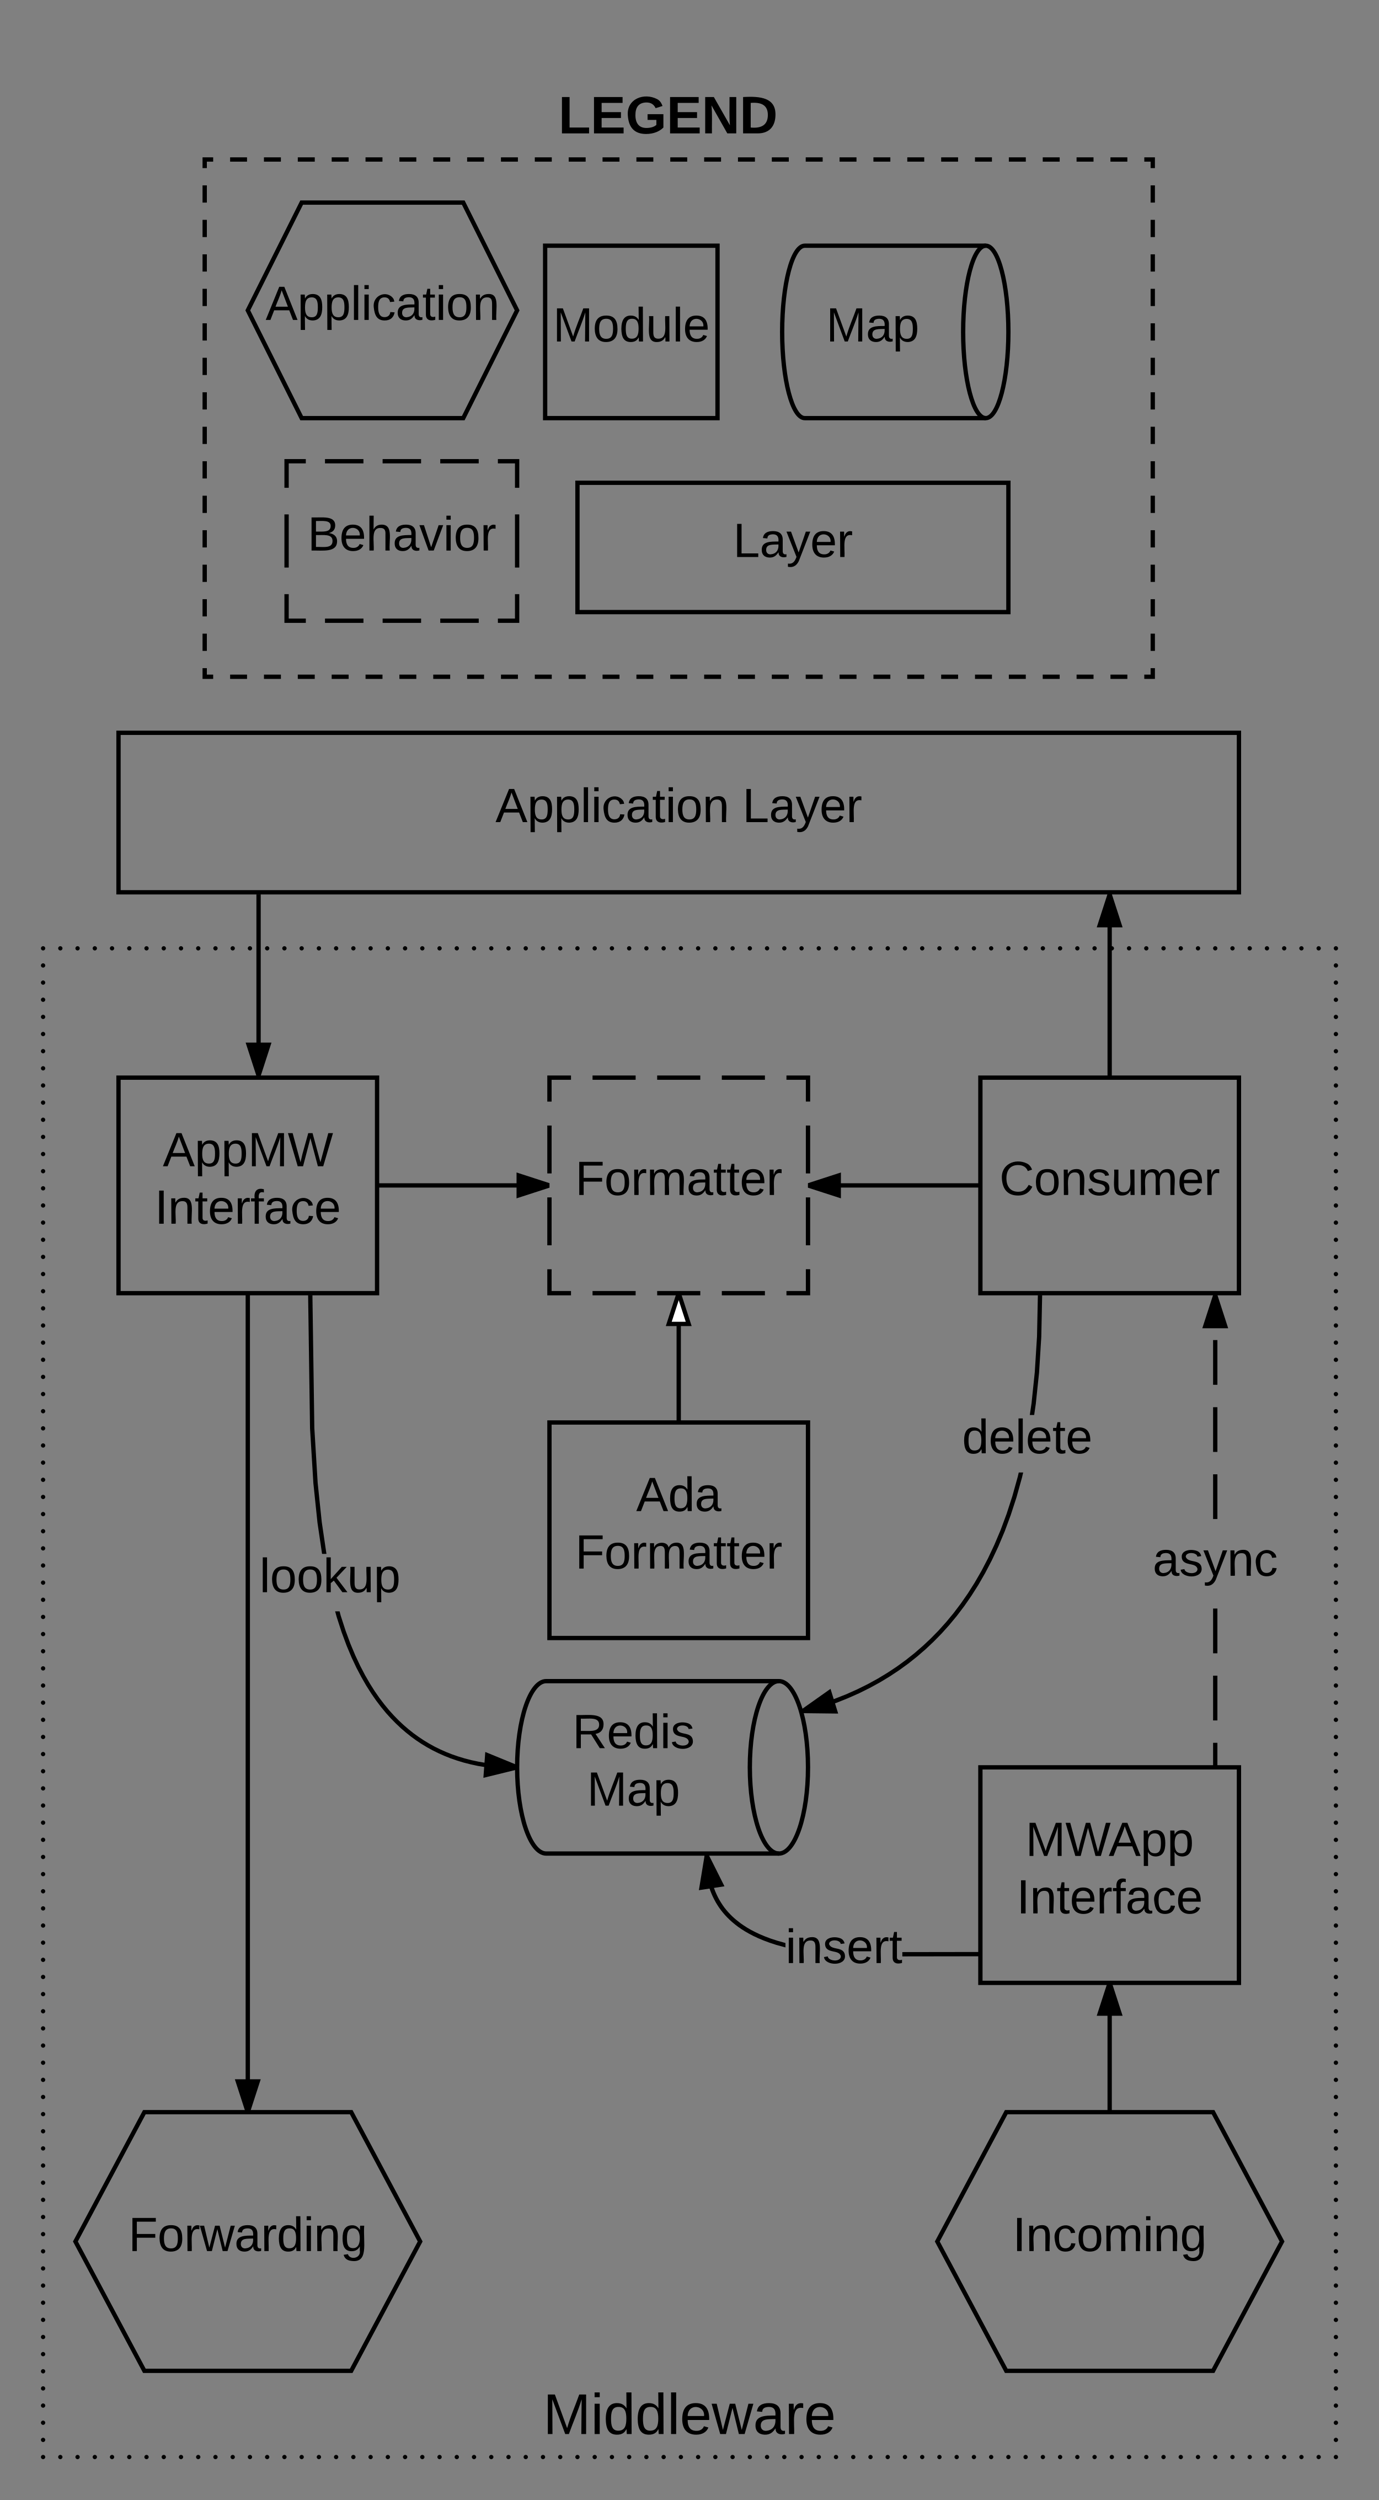 <?xml version="1.0" encoding="UTF-8" standalone="no"?>
<svg
   xmlns:lucid="lucid"
   xmlns:dc="http://purl.org/dc/elements/1.1/"
   xmlns:cc="http://creativecommons.org/ns#"
   xmlns:rdf="http://www.w3.org/1999/02/22-rdf-syntax-ns#"
   xmlns:svg="http://www.w3.org/2000/svg"
   xmlns="http://www.w3.org/2000/svg"
   xmlns:xlink="http://www.w3.org/1999/xlink"
   xmlns:sodipodi="http://sodipodi.sourceforge.net/DTD/sodipodi-0.dtd"
   xmlns:inkscape="http://www.inkscape.org/namespaces/inkscape"
   width="640"
   height="1160"
   id="svg6193"
   version="1.1"
   inkscape:version="0.91 r13725"
   sodipodi:docname="interlayer-architecture.svg">
  <rect width="100%" height="100%" fill="#808080" stroke="none"/>
  <defs
     id="defs6746" />
  <sodipodi:namedview
     pagecolor="#ffffff"
     bordercolor="#666666"
     borderopacity="1"
     objecttolerance="10"
     gridtolerance="10"
     guidetolerance="10"
     inkscape:pageopacity="0"
     inkscape:pageshadow="2"
     inkscape:window-width="640"
     inkscape:window-height="480"
     id="namedview6744"
     showgrid="false"
     inkscape:zoom="0.20344828"
     inkscape:cx="320"
     inkscape:cy="580"
     inkscape:window-x="0"
     inkscape:window-y="0"
     inkscape:window-maximized="0"
     inkscape:current-layer="svg6193" />
  <g
     transform="translate(-160 -20)"
     lucid:page-tab-id="0_0"
     id="g6195">
    <path
       d="M180 460h600v700H180z"
       fill-opacity="0"
       id="path6197" />
    <path
       d="M181 460c0 .55-.45 1-1 1s-1-.45-1-1 .45-1 1-1 1 .45 1 1zm8 0c0 .55-.45 1-1 1s-1-.45-1-1 .45-1 1-1 1 .45 1 1zm8 0c0 .55-.45 1-1 1s-1-.45-1-1 .45-1 1-1 1 .45 1 1zm8 0c0 .55-.45 1-1 1s-1-.45-1-1 .45-1 1-1 1 .45 1 1zm8 0c0 .55-.45 1-1 1s-1-.45-1-1 .45-1 1-1 1 .45 1 1zm8 0c0 .55-.45 1-1 1s-1-.45-1-1 .45-1 1-1 1 .45 1 1zm8 0c0 .55-.45 1-1 1s-1-.45-1-1 .45-1 1-1 1 .45 1 1zm8 0c0 .55-.45 1-1 1s-1-.45-1-1 .45-1 1-1 1 .45 1 1zm8 0c0 .55-.45 1-1 1s-1-.45-1-1 .45-1 1-1 1 .45 1 1zm8 0c0 .55-.45 1-1 1s-1-.45-1-1 .45-1 1-1 1 .45 1 1zm8 0c0 .55-.45 1-1 1s-1-.45-1-1 .45-1 1-1 1 .45 1 1zm8 0c0 .55-.45 1-1 1s-1-.45-1-1 .45-1 1-1 1 .45 1 1zm8 0c0 .55-.45 1-1 1s-1-.45-1-1 .45-1 1-1 1 .45 1 1zm8 0c0 .55-.45 1-1 1s-1-.45-1-1 .45-1 1-1 1 .45 1 1zm8 0c0 .55-.45 1-1 1s-1-.45-1-1 .45-1 1-1 1 .45 1 1zm8 0c0 .55-.45 1-1 1s-1-.45-1-1 .45-1 1-1 1 .45 1 1zm8 0c0 .55-.45 1-1 1s-1-.45-1-1 .45-1 1-1 1 .45 1 1zm8 0c0 .55-.45 1-1 1s-1-.45-1-1 .45-1 1-1 1 .45 1 1zm8 0c0 .55-.45 1-1 1s-1-.45-1-1 .45-1 1-1 1 .45 1 1zm8 0c0 .55-.45 1-1 1s-1-.45-1-1 .45-1 1-1 1 .45 1 1zm8 0c0 .55-.45 1-1 1s-1-.45-1-1 .45-1 1-1 1 .45 1 1zm8 0c0 .55-.45 1-1 1s-1-.45-1-1 .45-1 1-1 1 .45 1 1zm8 0c0 .55-.45 1-1 1s-1-.45-1-1 .45-1 1-1 1 .45 1 1zm8 0c0 .55-.45 1-1 1s-1-.45-1-1 .45-1 1-1 1 .45 1 1zm8 0c0 .55-.45 1-1 1s-1-.45-1-1 .45-1 1-1 1 .45 1 1zm8 0c0 .55-.45 1-1 1s-1-.45-1-1 .45-1 1-1 1 .45 1 1zm8 0c0 .55-.45 1-1 1s-1-.45-1-1 .45-1 1-1 1 .45 1 1zm8 0c0 .55-.45 1-1 1s-1-.45-1-1 .45-1 1-1 1 .45 1 1zm8 0c0 .55-.45 1-1 1s-1-.45-1-1 .45-1 1-1 1 .45 1 1zm8 0c0 .55-.45 1-1 1s-1-.45-1-1 .45-1 1-1 1 .45 1 1zm8 0c0 .55-.45 1-1 1s-1-.45-1-1 .45-1 1-1 1 .45 1 1zm8 0c0 .55-.45 1-1 1s-1-.45-1-1 .45-1 1-1 1 .45 1 1zm8 0c0 .55-.45 1-1 1s-1-.45-1-1 .45-1 1-1 1 .45 1 1zm8 0c0 .55-.45 1-1 1s-1-.45-1-1 .45-1 1-1 1 .45 1 1zm8 0c0 .55-.45 1-1 1s-1-.45-1-1 .45-1 1-1 1 .45 1 1zm8 0c0 .55-.45 1-1 1s-1-.45-1-1 .45-1 1-1 1 .45 1 1zm8 0c0 .55-.45 1-1 1s-1-.45-1-1 .45-1 1-1 1 .45 1 1zm8 0c0 .55-.45 1-1 1s-1-.45-1-1 .45-1 1-1 1 .45 1 1zm8 0c0 .55-.45 1-1 1s-1-.45-1-1 .45-1 1-1 1 .45 1 1zm8 0c0 .55-.45 1-1 1s-1-.45-1-1 .45-1 1-1 1 .45 1 1zm8 0c0 .55-.45 1-1 1s-1-.45-1-1 .45-1 1-1 1 .45 1 1zm8 0c0 .55-.45 1-1 1s-1-.45-1-1 .45-1 1-1 1 .45 1 1zm8 0c0 .55-.45 1-1 1s-1-.45-1-1 .45-1 1-1 1 .45 1 1zm8 0c0 .55-.45 1-1 1s-1-.45-1-1 .45-1 1-1 1 .45 1 1zm8 0c0 .55-.45 1-1 1s-1-.45-1-1 .45-1 1-1 1 .45 1 1zm8 0c0 .55-.45 1-1 1s-1-.45-1-1 .45-1 1-1 1 .45 1 1zm8 0c0 .55-.45 1-1 1s-1-.45-1-1 .45-1 1-1 1 .45 1 1zm8 0c0 .55-.45 1-1 1s-1-.45-1-1 .45-1 1-1 1 .45 1 1zm8 0c0 .55-.45 1-1 1s-1-.45-1-1 .45-1 1-1 1 .45 1 1zm8 0c0 .55-.45 1-1 1s-1-.45-1-1 .45-1 1-1 1 .45 1 1zm8 0c0 .55-.45 1-1 1s-1-.45-1-1 .45-1 1-1 1 .45 1 1zm8 0c0 .55-.45 1-1 1s-1-.45-1-1 .45-1 1-1 1 .45 1 1zm8 0c0 .55-.45 1-1 1s-1-.45-1-1 .45-1 1-1 1 .45 1 1zm8 0c0 .55-.45 1-1 1s-1-.45-1-1 .45-1 1-1 1 .45 1 1zm8 0c0 .55-.45 1-1 1s-1-.45-1-1 .45-1 1-1 1 .45 1 1zm8 0c0 .55-.45 1-1 1s-1-.45-1-1 .45-1 1-1 1 .45 1 1zm8 0c0 .55-.45 1-1 1s-1-.45-1-1 .45-1 1-1 1 .45 1 1zm8 0c0 .55-.45 1-1 1s-1-.45-1-1 .45-1 1-1 1 .45 1 1zm8 0c0 .55-.45 1-1 1s-1-.45-1-1 .45-1 1-1 1 .45 1 1zm8 0c0 .55-.45 1-1 1s-1-.45-1-1 .45-1 1-1 1 .45 1 1zm8 0c0 .55-.45 1-1 1s-1-.45-1-1 .45-1 1-1 1 .45 1 1zm8 0c0 .55-.45 1-1 1s-1-.45-1-1 .45-1 1-1 1 .45 1 1zm8 0c0 .55-.45 1-1 1s-1-.45-1-1 .45-1 1-1 1 .45 1 1zm8 0c0 .55-.45 1-1 1s-1-.45-1-1 .45-1 1-1 1 .45 1 1zm8 0c0 .55-.45 1-1 1s-1-.45-1-1 .45-1 1-1 1 .45 1 1zm8 0c0 .55-.45 1-1 1s-1-.45-1-1 .45-1 1-1 1 .45 1 1zm8 0c0 .55-.45 1-1 1s-1-.45-1-1 .45-1 1-1 1 .45 1 1zm8 0c0 .55-.45 1-1 1s-1-.45-1-1 .45-1 1-1 1 .45 1 1zm8 0c0 .55-.45 1-1 1s-1-.45-1-1 .45-1 1-1 1 .45 1 1zm8 0c0 .55-.45 1-1 1s-1-.45-1-1 .45-1 1-1 1 .45 1 1zm8 0c0 .55-.45 1-1 1s-1-.45-1-1 .45-1 1-1 1 .45 1 1zm8 0c0 .55-.45 1-1 1s-1-.45-1-1 .45-1 1-1 1 .45 1 1zm8 0c0 .55-.45 1-1 1s-1-.45-1-1 .45-1 1-1 1 .45 1 1zm8 0c0 .55-.45 1-1 1s-1-.45-1-1 .45-1 1-1 1 .45 1 1zm8 0c0 .55-.45 1-1 1s-1-.45-1-1 .45-1 1-1 1 .45 1 1zm8 0c0 .55-.45 1-1 1s-1-.45-1-1 .45-1 1-1 1 .45 1 1zm0 7.95c0 .56-.45 1-1 1s-1-.44-1-1c0-.55.45-1 1-1s1 .45 1 1zm0 7.96c0 .56-.45 1-1 1s-1-.44-1-1c0-.54.45-1 1-1s1 .46 1 1zm0 7.96c0 .56-.45 1-1 1s-1-.44-1-1c0-.55.45-1 1-1s1 .45 1 1zm0 7.96c0 .55-.45 1-1 1s-1-.45-1-1 .45-1 1-1 1 .45 1 1zm0 7.95c0 .56-.45 1-1 1s-1-.44-1-1c0-.55.45-1 1-1s1 .45 1 1zm0 7.96c0 .55-.45 1-1 1s-1-.45-1-1c0-.56.45-1 1-1s1 .44 1 1zm0 7.95c0 .55-.45 1-1 1s-1-.45-1-1 .45-1 1-1 1 .45 1 1zm0 7.96c0 .55-.45 1-1 1s-1-.45-1-1c0-.56.45-1 1-1s1 .44 1 1zm0 7.95c0 .54-.45 1-1 1s-1-.46-1-1c0-.56.45-1 1-1s1 .44 1 1zm0 7.95c0 .55-.45 1-1 1s-1-.45-1-1c0-.56.45-1 1-1s1 .44 1 1zm0 7.95c0 .55-.45 1-1 1s-1-.45-1-1 .45-1 1-1 1 .45 1 1zm0 7.95c0 .56-.45 1-1 1s-1-.44-1-1c0-.55.45-1 1-1s1 .45 1 1zm0 7.96c0 .56-.45 1-1 1s-1-.44-1-1c0-.54.45-1 1-1s1 .46 1 1zm0 7.96c0 .56-.45 1-1 1s-1-.44-1-1c0-.55.45-1 1-1s1 .45 1 1zm0 7.96c0 .55-.45 1-1 1s-1-.45-1-1 .45-1 1-1 1 .45 1 1zm0 7.95c0 .56-.45 1-1 1s-1-.44-1-1c0-.55.45-1 1-1s1 .45 1 1zm0 7.96c0 .55-.45 1-1 1s-1-.45-1-1c0-.56.45-1 1-1s1 .44 1 1zm0 7.95c0 .55-.45 1-1 1s-1-.45-1-1 .45-1 1-1 1 .45 1 1zm0 7.96c0 .55-.45 1-1 1s-1-.45-1-1c0-.56.45-1 1-1s1 .44 1 1zm0 7.95c0 .54-.45 1-1 1s-1-.46-1-1c0-.56.45-1 1-1s1 .44 1 1zm0 7.95c0 .55-.45 1-1 1s-1-.45-1-1c0-.56.45-1 1-1s1 .44 1 1zm0 7.95c0 .55-.45 1-1 1s-1-.45-1-1 .45-1 1-1 1 .45 1 1zm0 7.95c0 .56-.45 1-1 1s-1-.44-1-1c0-.55.45-1 1-1s1 .45 1 1zm0 7.96c0 .56-.45 1-1 1s-1-.44-1-1c0-.54.45-1 1-1s1 .46 1 1zm0 7.96c0 .56-.45 1-1 1s-1-.44-1-1c0-.55.45-1 1-1s1 .45 1 1zm0 7.96c0 .55-.45 1-1 1s-1-.45-1-1 .45-1 1-1 1 .45 1 1zm0 7.95c0 .56-.45 1-1 1s-1-.44-1-1c0-.55.45-1 1-1s1 .45 1 1zm0 7.96c0 .55-.45 1-1 1s-1-.45-1-1c0-.56.45-1 1-1s1 .44 1 1zm0 7.95c0 .55-.45 1-1 1s-1-.45-1-1 .45-1 1-1 1 .45 1 1zm0 7.96c0 .55-.45 1-1 1s-1-.45-1-1c0-.56.45-1 1-1s1 .44 1 1zm0 7.95c0 .54-.45 1-1 1s-1-.46-1-1c0-.56.45-1 1-1s1 .44 1 1zm0 7.95c0 .55-.45 1-1 1s-1-.45-1-1c0-.56.45-1 1-1s1 .44 1 1zm0 7.95c0 .55-.45 1-1 1s-1-.45-1-1 .45-1 1-1 1 .45 1 1zm0 7.95c0 .56-.45 1-1 1s-1-.44-1-1c0-.55.45-1 1-1s1 .45 1 1zm0 7.96c0 .56-.45 1-1 1s-1-.44-1-1c0-.54.45-1 1-1s1 .46 1 1zm0 7.96c0 .56-.45 1-1 1s-1-.44-1-1c0-.55.45-1 1-1s1 .45 1 1zm0 7.96c0 .55-.45 1-1 1s-1-.45-1-1 .45-1 1-1 1 .45 1 1zm0 7.95c0 .56-.45 1-1 1s-1-.44-1-1c0-.55.45-1 1-1s1 .45 1 1zm0 7.96c0 .55-.45 1-1 1s-1-.45-1-1c0-.56.45-1 1-1s1 .44 1 1zm0 7.95c0 .55-.45 1-1 1s-1-.45-1-1 .45-1 1-1 1 .45 1 1zm0 7.96c0 .55-.45 1-1 1s-1-.45-1-1c0-.56.45-1 1-1s1 .44 1 1zm0 7.95c0 .54-.45 1-1 1s-1-.46-1-1c0-.56.45-1 1-1s1 .44 1 1zm0 7.95c0 .55-.45 1-1 1s-1-.45-1-1c0-.56.45-1 1-1s1 .44 1 1zm0 7.95c0 .55-.45 1-1 1s-1-.45-1-1 .45-1 1-1 1 .45 1 1zm0 7.95c0 .56-.45 1-1 1s-1-.44-1-1c0-.55.45-1 1-1s1 .45 1 1zm0 7.96c0 .56-.45 1-1 1s-1-.44-1-1c0-.54.45-1 1-1s1 .46 1 1zm0 7.96c0 .56-.45 1-1 1s-1-.44-1-1c0-.55.45-1 1-1s1 .45 1 1zm0 7.96c0 .55-.45 1-1 1s-1-.45-1-1 .45-1 1-1 1 .45 1 1zm0 7.95c0 .56-.45 1-1 1s-1-.44-1-1c0-.55.45-1 1-1s1 .45 1 1zm0 7.96c0 .55-.45 1-1 1s-1-.45-1-1c0-.56.45-1 1-1s1 .44 1 1zm0 7.95c0 .55-.45 1-1 1s-1-.45-1-1 .45-1 1-1 1 .45 1 1zm0 7.96c0 .55-.45 1-1 1s-1-.45-1-1c0-.56.45-1 1-1s1 .44 1 1zm0 7.95c0 .54-.45 1-1 1s-1-.46-1-1c0-.56.45-1 1-1s1 .44 1 1zm0 7.95c0 .55-.45 1-1 1s-1-.45-1-1c0-.56.45-1 1-1s1 .44 1 1zm0 7.95c0 .55-.45 1-1 1s-1-.45-1-1 .45-1 1-1 1 .45 1 1zm0 7.95c0 .56-.45 1-1 1s-1-.44-1-1c0-.55.45-1 1-1s1 .45 1 1zm0 7.96c0 .56-.45 1-1 1s-1-.44-1-1c0-.54.45-1 1-1s1 .46 1 1zm0 7.96c0 .56-.45 1-1 1s-1-.44-1-1c0-.55.45-1 1-1s1 .45 1 1zm0 7.96c0 .55-.45 1-1 1s-1-.45-1-1 .45-1 1-1 1 .45 1 1zm0 7.95c0 .56-.45 1-1 1s-1-.44-1-1c0-.55.45-1 1-1s1 .45 1 1zm0 7.96c0 .55-.45 1-1 1s-1-.45-1-1c0-.56.45-1 1-1s1 .44 1 1zm0 7.95c0 .55-.45 1-1 1s-1-.45-1-1 .45-1 1-1 1 .45 1 1zm0 7.96c0 .55-.45 1-1 1s-1-.45-1-1c0-.56.45-1 1-1s1 .44 1 1zm0 7.95c0 .54-.45 1-1 1s-1-.46-1-1c0-.56.45-1 1-1s1 .44 1 1zm0 7.95c0 .55-.45 1-1 1s-1-.45-1-1c0-.56.45-1 1-1s1 .44 1 1zm0 7.95c0 .55-.45 1-1 1s-1-.45-1-1 .45-1 1-1 1 .45 1 1zm0 7.95c0 .56-.45 1-1 1s-1-.44-1-1c0-.55.45-1 1-1s1 .45 1 1zm0 7.96c0 .56-.45 1-1 1s-1-.44-1-1c0-.54.45-1 1-1s1 .46 1 1zm0 7.96c0 .56-.45 1-1 1s-1-.44-1-1c0-.55.45-1 1-1s1 .45 1 1zm0 7.96c0 .55-.45 1-1 1s-1-.45-1-1 .45-1 1-1 1 .45 1 1zm0 7.95c0 .56-.45 1-1 1s-1-.44-1-1c0-.55.45-1 1-1s1 .45 1 1zm0 7.96c0 .55-.45 1-1 1s-1-.45-1-1c0-.56.45-1 1-1s1 .44 1 1zm0 7.95c0 .55-.45 1-1 1s-1-.45-1-1 .45-1 1-1 1 .45 1 1zm0 7.96c0 .55-.45 1-1 1s-1-.45-1-1c0-.56.45-1 1-1s1 .44 1 1zm0 7.95c0 .54-.45 1-1 1s-1-.46-1-1c0-.56.45-1 1-1s1 .44 1 1zm0 7.95c0 .55-.45 1-1 1s-1-.45-1-1c0-.56.45-1 1-1s1 .44 1 1zm0 7.95c0 .55-.45 1-1 1s-1-.45-1-1 .45-1 1-1 1 .45 1 1zm0 7.95c0 .56-.45 1-1 1s-1-.44-1-1c0-.55.45-1 1-1s1 .45 1 1zm0 7.96c0 .56-.45 1-1 1s-1-.44-1-1c0-.54.45-1 1-1s1 .46 1 1zm0 7.96c0 .56-.45 1-1 1s-1-.44-1-1c0-.55.45-1 1-1s1 .45 1 1zm0 7.96c0 .55-.45 1-1 1s-1-.45-1-1 .45-1 1-1 1 .45 1 1zm0 7.95c0 .56-.45 1-1 1s-1-.44-1-1c0-.55.45-1 1-1s1 .45 1 1zm0 7.96c0 .55-.45 1-1 1s-1-.45-1-1c0-.56.45-1 1-1s1 .44 1 1zm0 7.95c0 .55-.45 1-1 1s-1-.45-1-1 .45-1 1-1 1 .45 1 1zm0 7.96c0 .55-.45 1-1 1s-1-.45-1-1c0-.56.45-1 1-1s1 .44 1 1zm0 7.95c0 .54-.45 1-1 1s-1-.46-1-1c0-.56.45-1 1-1s1 .44 1 1zm0 7.95c0 .55-.45 1-1 1s-1-.45-1-1c0-.56.45-1 1-1s1 .44 1 1zm0 7.95c0 .55-.45 1-1 1s-1-.45-1-1 .45-1 1-1 1 .45 1 1zm-8 0c0 .55-.45 1-1 1s-1-.45-1-1 .45-1 1-1 1 .45 1 1zm-8 0c0 .55-.45 1-1 1s-1-.45-1-1 .45-1 1-1 1 .45 1 1zm-8 0c0 .55-.45 1-1 1s-1-.45-1-1 .45-1 1-1 1 .45 1 1zm-8 0c0 .55-.45 1-1 1s-1-.45-1-1 .45-1 1-1 1 .45 1 1zm-8 0c0 .55-.45 1-1 1s-1-.45-1-1 .45-1 1-1 1 .45 1 1zm-8 0c0 .55-.45 1-1 1s-1-.45-1-1 .45-1 1-1 1 .45 1 1zm-8 0c0 .55-.45 1-1 1s-1-.45-1-1 .45-1 1-1 1 .45 1 1zm-8 0c0 .55-.45 1-1 1s-1-.45-1-1 .45-1 1-1 1 .45 1 1zm-8 0c0 .55-.45 1-1 1s-1-.45-1-1 .45-1 1-1 1 .45 1 1zm-8 0c0 .55-.45 1-1 1s-1-.45-1-1 .45-1 1-1 1 .45 1 1zm-8 0c0 .55-.45 1-1 1s-1-.45-1-1 .45-1 1-1 1 .45 1 1zm-8 0c0 .55-.45 1-1 1s-1-.45-1-1 .45-1 1-1 1 .45 1 1zm-8 0c0 .55-.45 1-1 1s-1-.45-1-1 .45-1 1-1 1 .45 1 1zm-8 0c0 .55-.45 1-1 1s-1-.45-1-1 .45-1 1-1 1 .45 1 1zm-8 0c0 .55-.45 1-1 1s-1-.45-1-1 .45-1 1-1 1 .45 1 1zm-8 0c0 .55-.45 1-1 1s-1-.45-1-1 .45-1 1-1 1 .45 1 1zm-8 0c0 .55-.45 1-1 1s-1-.45-1-1 .45-1 1-1 1 .45 1 1zm-8 0c0 .55-.45 1-1 1s-1-.45-1-1 .45-1 1-1 1 .45 1 1zm-8 0c0 .55-.45 1-1 1s-1-.45-1-1 .45-1 1-1 1 .45 1 1zm-8 0c0 .55-.45 1-1 1s-1-.45-1-1 .45-1 1-1 1 .45 1 1zm-8 0c0 .55-.45 1-1 1s-1-.45-1-1 .45-1 1-1 1 .45 1 1zm-8 0c0 .55-.45 1-1 1s-1-.45-1-1 .45-1 1-1 1 .45 1 1zm-8 0c0 .55-.45 1-1 1s-1-.45-1-1 .45-1 1-1 1 .45 1 1zm-8 0c0 .55-.45 1-1 1s-1-.45-1-1 .45-1 1-1 1 .45 1 1zm-8 0c0 .55-.45 1-1 1s-1-.45-1-1 .45-1 1-1 1 .45 1 1zm-8 0c0 .55-.45 1-1 1s-1-.45-1-1 .45-1 1-1 1 .45 1 1zm-8 0c0 .55-.45 1-1 1s-1-.45-1-1 .45-1 1-1 1 .45 1 1zm-8 0c0 .55-.45 1-1 1s-1-.45-1-1 .45-1 1-1 1 .45 1 1zm-8 0c0 .55-.45 1-1 1s-1-.45-1-1 .45-1 1-1 1 .45 1 1zm-8 0c0 .55-.45 1-1 1s-1-.45-1-1 .45-1 1-1 1 .45 1 1zm-8 0c0 .55-.45 1-1 1s-1-.45-1-1 .45-1 1-1 1 .45 1 1zm-8 0c0 .55-.45 1-1 1s-1-.45-1-1 .45-1 1-1 1 .45 1 1zm-8 0c0 .55-.45 1-1 1s-1-.45-1-1 .45-1 1-1 1 .45 1 1zm-8 0c0 .55-.45 1-1 1s-1-.45-1-1 .45-1 1-1 1 .45 1 1zm-8 0c0 .55-.45 1-1 1s-1-.45-1-1 .45-1 1-1 1 .45 1 1zm-8 0c0 .55-.45 1-1 1s-1-.45-1-1 .45-1 1-1 1 .45 1 1zm-8 0c0 .55-.45 1-1 1s-1-.45-1-1 .45-1 1-1 1 .45 1 1zm-8 0c0 .55-.45 1-1 1s-1-.45-1-1 .45-1 1-1 1 .45 1 1zm-8 0c0 .55-.45 1-1 1s-1-.45-1-1 .45-1 1-1 1 .45 1 1zm-8 0c0 .55-.45 1-1 1s-1-.45-1-1 .45-1 1-1 1 .45 1 1zm-8 0c0 .55-.45 1-1 1s-1-.45-1-1 .45-1 1-1 1 .45 1 1zm-8 0c0 .55-.45 1-1 1s-1-.45-1-1 .45-1 1-1 1 .45 1 1zm-8 0c0 .55-.45 1-1 1s-1-.45-1-1 .45-1 1-1 1 .45 1 1zm-8 0c0 .55-.45 1-1 1s-1-.45-1-1 .45-1 1-1 1 .45 1 1zm-8 0c0 .55-.45 1-1 1s-1-.45-1-1 .45-1 1-1 1 .45 1 1zm-8 0c0 .55-.45 1-1 1s-1-.45-1-1 .45-1 1-1 1 .45 1 1zm-8 0c0 .55-.45 1-1 1s-1-.45-1-1 .45-1 1-1 1 .45 1 1zm-8 0c0 .55-.45 1-1 1s-1-.45-1-1 .45-1 1-1 1 .45 1 1zm-8 0c0 .55-.45 1-1 1s-1-.45-1-1 .45-1 1-1 1 .45 1 1zm-8 0c0 .55-.45 1-1 1s-1-.45-1-1 .45-1 1-1 1 .45 1 1zm-8 0c0 .55-.45 1-1 1s-1-.45-1-1 .45-1 1-1 1 .45 1 1zm-8 0c0 .55-.45 1-1 1s-1-.45-1-1 .45-1 1-1 1 .45 1 1zm-8 0c0 .55-.45 1-1 1s-1-.45-1-1 .45-1 1-1 1 .45 1 1zm-8 0c0 .55-.45 1-1 1s-1-.45-1-1 .45-1 1-1 1 .45 1 1zm-8 0c0 .55-.45 1-1 1s-1-.45-1-1 .45-1 1-1 1 .45 1 1zm-8 0c0 .55-.45 1-1 1s-1-.45-1-1 .45-1 1-1 1 .45 1 1zm-8 0c0 .55-.45 1-1 1s-1-.45-1-1 .45-1 1-1 1 .45 1 1zm-8 0c0 .55-.45 1-1 1s-1-.45-1-1 .45-1 1-1 1 .45 1 1zm-8 0c0 .55-.45 1-1 1s-1-.45-1-1 .45-1 1-1 1 .45 1 1zm-8 0c0 .55-.45 1-1 1s-1-.45-1-1 .45-1 1-1 1 .45 1 1zm-8 0c0 .55-.45 1-1 1s-1-.45-1-1 .45-1 1-1 1 .45 1 1zm-8 0c0 .55-.45 1-1 1s-1-.45-1-1 .45-1 1-1 1 .45 1 1zm-8 0c0 .55-.45 1-1 1s-1-.45-1-1 .45-1 1-1 1 .45 1 1zm-8 0c0 .55-.45 1-1 1s-1-.45-1-1 .45-1 1-1 1 .45 1 1zm-8 0c0 .55-.45 1-1 1s-1-.45-1-1 .45-1 1-1 1 .45 1 1zm-8 0c0 .55-.45 1-1 1s-1-.45-1-1 .45-1 1-1 1 .45 1 1zm-8 0c0 .55-.45 1-1 1s-1-.45-1-1 .45-1 1-1 1 .45 1 1zm-8 0c0 .55-.45 1-1 1s-1-.45-1-1 .45-1 1-1 1 .45 1 1zm-8 0c0 .55-.45 1-1 1s-1-.45-1-1 .45-1 1-1 1 .45 1 1zm-8 0c0 .55-.45 1-1 1s-1-.45-1-1 .45-1 1-1 1 .45 1 1zm-8 0c0 .55-.45 1-1 1s-1-.45-1-1 .45-1 1-1 1 .45 1 1zm-8 0c0 .55-.45 1-1 1s-1-.45-1-1 .45-1 1-1 1 .45 1 1zm-8 0c0 .55-.45 1-1 1s-1-.45-1-1 .45-1 1-1 1 .45 1 1zm-8 0c0 .55-.45 1-1 1s-1-.45-1-1 .45-1 1-1 1 .45 1 1zm-8 0c0 .55-.45 1-1 1s-1-.45-1-1 .45-1 1-1 1 .45 1 1zm0-7.95c0 .55-.45 1-1 1s-1-.45-1-1c0-.56.45-1 1-1s1 .44 1 1zm0-7.96c0 .54-.45 1-1 1s-1-.46-1-1c0-.56.45-1 1-1s1 .44 1 1zm0-7.96c0 .55-.45 1-1 1s-1-.45-1-1c0-.56.45-1 1-1s1 .44 1 1zm0-7.96c0 .55-.45 1-1 1s-1-.45-1-1 .45-1 1-1 1 .45 1 1zm0-7.95c0 .55-.45 1-1 1s-1-.45-1-1c0-.56.45-1 1-1s1 .44 1 1zm0-7.96c0 .56-.45 1-1 1s-1-.44-1-1c0-.55.45-1 1-1s1 .45 1 1zm0-7.95c0 .55-.45 1-1 1s-1-.45-1-1 .45-1 1-1 1 .45 1 1zm0-7.96c0 .56-.45 1-1 1s-1-.44-1-1c0-.55.45-1 1-1s1 .45 1 1zm0-7.95c0 .56-.45 1-1 1s-1-.44-1-1c0-.54.45-1 1-1s1 .46 1 1zm0-7.95c0 .56-.45 1-1 1s-1-.44-1-1c0-.55.45-1 1-1s1 .45 1 1zm0-7.95c0 .55-.45 1-1 1s-1-.45-1-1 .45-1 1-1 1 .45 1 1zm0-7.95c0 .55-.45 1-1 1s-1-.45-1-1c0-.56.45-1 1-1s1 .44 1 1zm0-7.96c0 .54-.45 1-1 1s-1-.46-1-1c0-.56.45-1 1-1s1 .44 1 1zm0-7.96c0 .55-.45 1-1 1s-1-.45-1-1c0-.56.45-1 1-1s1 .44 1 1zm0-7.96c0 .55-.45 1-1 1s-1-.45-1-1 .45-1 1-1 1 .45 1 1zm0-7.95c0 .55-.45 1-1 1s-1-.45-1-1c0-.56.45-1 1-1s1 .44 1 1zm0-7.96c0 .56-.45 1-1 1s-1-.44-1-1c0-.55.45-1 1-1s1 .45 1 1zm0-7.95c0 .55-.45 1-1 1s-1-.45-1-1 .45-1 1-1 1 .45 1 1zm0-7.96c0 .56-.45 1-1 1s-1-.44-1-1c0-.55.45-1 1-1s1 .45 1 1zm0-7.95c0 .56-.45 1-1 1s-1-.44-1-1c0-.54.45-1 1-1s1 .46 1 1zm0-7.95c0 .56-.45 1-1 1s-1-.44-1-1c0-.55.45-1 1-1s1 .45 1 1zm0-7.95c0 .55-.45 1-1 1s-1-.45-1-1 .45-1 1-1 1 .45 1 1zm0-7.95c0 .55-.45 1-1 1s-1-.45-1-1c0-.56.45-1 1-1s1 .44 1 1zm0-7.96c0 .54-.45 1-1 1s-1-.46-1-1c0-.56.45-1 1-1s1 .44 1 1zm0-7.96c0 .55-.45 1-1 1s-1-.45-1-1c0-.56.45-1 1-1s1 .44 1 1zm0-7.96c0 .55-.45 1-1 1s-1-.45-1-1 .45-1 1-1 1 .45 1 1zm0-7.95c0 .55-.45 1-1 1s-1-.45-1-1c0-.56.45-1 1-1s1 .44 1 1zm0-7.96c0 .56-.45 1-1 1s-1-.44-1-1c0-.55.45-1 1-1s1 .45 1 1zm0-7.95c0 .55-.45 1-1 1s-1-.45-1-1 .45-1 1-1 1 .45 1 1zm0-7.96c0 .56-.45 1-1 1s-1-.44-1-1c0-.55.45-1 1-1s1 .45 1 1zm0-7.95c0 .56-.45 1-1 1s-1-.44-1-1c0-.54.45-1 1-1s1 .46 1 1zm0-7.95c0 .56-.45 1-1 1s-1-.44-1-1c0-.55.45-1 1-1s1 .45 1 1zm0-7.95c0 .55-.45 1-1 1s-1-.45-1-1 .45-1 1-1 1 .45 1 1zm0-7.95c0 .55-.45 1-1 1s-1-.45-1-1c0-.56.45-1 1-1s1 .44 1 1zm0-7.96c0 .54-.45 1-1 1s-1-.46-1-1c0-.56.45-1 1-1s1 .44 1 1zm0-7.96c0 .55-.45 1-1 1s-1-.45-1-1c0-.56.45-1 1-1s1 .44 1 1zm0-7.96c0 .55-.45 1-1 1s-1-.45-1-1 .45-1 1-1 1 .45 1 1zm0-7.95c0 .55-.45 1-1 1s-1-.45-1-1c0-.56.45-1 1-1s1 .44 1 1zm0-7.96c0 .56-.45 1-1 1s-1-.44-1-1c0-.55.45-1 1-1s1 .45 1 1zm0-7.95c0 .55-.45 1-1 1s-1-.45-1-1 .45-1 1-1 1 .45 1 1zm0-7.96c0 .56-.45 1-1 1s-1-.44-1-1c0-.55.45-1 1-1s1 .45 1 1zm0-7.95c0 .56-.45 1-1 1s-1-.44-1-1c0-.54.45-1 1-1s1 .46 1 1zm0-7.95c0 .56-.45 1-1 1s-1-.44-1-1c0-.55.45-1 1-1s1 .45 1 1zm0-7.95c0 .55-.45 1-1 1s-1-.45-1-1 .45-1 1-1 1 .45 1 1zm0-7.95c0 .55-.45 1-1 1s-1-.45-1-1c0-.56.45-1 1-1s1 .44 1 1zm0-7.96c0 .54-.45 1-1 1s-1-.46-1-1c0-.56.45-1 1-1s1 .44 1 1zm0-7.96c0 .55-.45 1-1 1s-1-.45-1-1c0-.56.45-1 1-1s1 .44 1 1zm0-7.96c0 .55-.45 1-1 1s-1-.45-1-1 .45-1 1-1 1 .45 1 1zm0-7.95c0 .55-.45 1-1 1s-1-.45-1-1c0-.56.45-1 1-1s1 .44 1 1zm0-7.96c0 .56-.45 1-1 1s-1-.44-1-1c0-.55.45-1 1-1s1 .45 1 1zm0-7.95c0 .55-.45 1-1 1s-1-.45-1-1 .45-1 1-1 1 .45 1 1zm0-7.96c0 .56-.45 1-1 1s-1-.44-1-1c0-.55.45-1 1-1s1 .45 1 1zm0-7.95c0 .56-.45 1-1 1s-1-.44-1-1c0-.54.45-1 1-1s1 .46 1 1zm0-7.95c0 .56-.45 1-1 1s-1-.44-1-1c0-.55.45-1 1-1s1 .45 1 1zm0-7.95c0 .55-.45 1-1 1s-1-.45-1-1 .45-1 1-1 1 .45 1 1zm0-7.95c0 .55-.45 1-1 1s-1-.45-1-1c0-.56.45-1 1-1s1 .44 1 1zm0-7.96c0 .54-.45 1-1 1s-1-.46-1-1c0-.56.45-1 1-1s1 .44 1 1zm0-7.96c0 .55-.45 1-1 1s-1-.45-1-1c0-.56.45-1 1-1s1 .44 1 1zm0-7.96c0 .55-.45 1-1 1s-1-.45-1-1 .45-1 1-1 1 .45 1 1zm0-7.95c0 .55-.45 1-1 1s-1-.45-1-1c0-.56.45-1 1-1s1 .44 1 1zm0-7.96c0 .56-.45 1-1 1s-1-.44-1-1c0-.55.45-1 1-1s1 .45 1 1zm0-7.95c0 .55-.45 1-1 1s-1-.45-1-1 .45-1 1-1 1 .45 1 1zm0-7.96c0 .56-.45 1-1 1s-1-.44-1-1c0-.55.45-1 1-1s1 .45 1 1zm0-7.95c0 .56-.45 1-1 1s-1-.44-1-1c0-.54.45-1 1-1s1 .46 1 1zm0-7.95c0 .56-.45 1-1 1s-1-.44-1-1c0-.55.45-1 1-1s1 .45 1 1zm0-7.95c0 .55-.45 1-1 1s-1-.45-1-1 .45-1 1-1 1 .45 1 1zm0-7.95c0 .55-.45 1-1 1s-1-.45-1-1c0-.56.45-1 1-1s1 .44 1 1zm0-7.96c0 .54-.45 1-1 1s-1-.46-1-1c0-.56.45-1 1-1s1 .44 1 1zm0-7.96c0 .55-.45 1-1 1s-1-.45-1-1c0-.56.45-1 1-1s1 .44 1 1zm0-7.96c0 .55-.45 1-1 1s-1-.45-1-1 .45-1 1-1 1 .45 1 1zm0-7.95c0 .55-.45 1-1 1s-1-.45-1-1c0-.56.45-1 1-1s1 .44 1 1zm0-7.96c0 .56-.45 1-1 1s-1-.44-1-1c0-.55.45-1 1-1s1 .45 1 1zm0-7.95c0 .55-.45 1-1 1s-1-.45-1-1 .45-1 1-1 1 .45 1 1zm0-7.96c0 .56-.45 1-1 1s-1-.44-1-1c0-.55.45-1 1-1s1 .45 1 1zm0-7.95c0 .56-.45 1-1 1s-1-.44-1-1c0-.54.45-1 1-1s1 .46 1 1zm0-7.95c0 .56-.45 1-1 1s-1-.44-1-1c0-.55.45-1 1-1s1 .45 1 1zm0-7.95c0 .55-.45 1-1 1s-1-.45-1-1 .45-1 1-1 1 .45 1 1zm0-7.95c0 .55-.45 1-1 1s-1-.45-1-1c0-.56.45-1 1-1s1 .44 1 1zm0-7.96c0 .54-.45 1-1 1s-1-.46-1-1c0-.56.45-1 1-1s1 .44 1 1zm0-7.96c0 .55-.45 1-1 1s-1-.45-1-1c0-.56.45-1 1-1s1 .44 1 1zm0-7.96c0 .55-.45 1-1 1s-1-.45-1-1 .45-1 1-1 1 .45 1 1zm0-7.95c0 .55-.45 1-1 1s-1-.45-1-1c0-.56.45-1 1-1s1 .44 1 1zm0-7.96c0 .56-.45 1-1 1s-1-.44-1-1c0-.55.45-1 1-1s1 .45 1 1zm0-7.95c0 .55-.45 1-1 1s-1-.45-1-1 .45-1 1-1 1 .45 1 1zm0-7.96c0 .56-.45 1-1 1s-1-.44-1-1c0-.55.45-1 1-1s1 .45 1 1zm0-7.95c0 .56-.45 1-1 1s-1-.44-1-1c0-.54.45-1 1-1s1 .46 1 1zm0-7.95c0 .56-.45 1-1 1s-1-.44-1-1c0-.55.45-1 1-1s1 .45 1 1z"
       id="path6199" />
    <use
       xlink:href="#a"
       transform="matrix(1,0,0,1,180,460) translate(232.037 689.333)"
       id="use6201" />
    <path
       d="M215 360h520v74H215z"
       stroke="#000"
       stroke-width="2"
       fill-opacity="0"
       id="path6203" />
    <use
       xlink:href="#b"
       transform="matrix(1,0,0,1,220,365) translate(169.938 36.444)"
       id="use6205" />
    <use
       xlink:href="#c"
       transform="matrix(1,0,0,1,220,365) translate(284.568 36.444)"
       id="use6207" />
    <path
       d="M255 94h440v240H255z"
       fill-opacity="0"
       id="path6209" />
    <path
       d="M266.8 94h7.84m7.86 0h7.86m7.85 0h7.87m7.86 0h7.86m7.84 0h7.86m7.86 0h7.85m7.87 0h7.86m7.86 0h7.84m7.86 0h7.86m7.85 0h7.87m7.86 0h7.86m7.84 0h7.86m7.86 0h7.85m7.87 0h7.86m7.86 0h7.84m7.86 0h7.86m7.85 0h7.87m7.86 0h7.86m7.84 0h7.86m7.86 0h7.85m7.87 0h7.86m7.86 0h7.84m7.86 0h7.86m7.85 0h7.87m7.86 0h7.86m7.84 0h7.86m7.86 0h7.85m7.87 0H695v4m0 8v8m0 8v8m0 8v8m0 8v8m0 8v8m0 8v8m0 8v8m0 8v8m0 8v8m0 8v8m0 8v8m0 8v8m0 8v8m0 8v8m0 8v4h-3.93m-7.86 0h-7.84m-7.86 0h-7.86m-7.85 0h-7.87m-7.86 0h-7.86m-7.84 0h-7.86m-7.86 0h-7.85m-7.87 0h-7.86m-7.86 0h-7.84m-7.86 0h-7.86m-7.85 0h-7.87m-7.86 0h-7.86m-7.84 0h-7.86m-7.86 0h-7.85m-7.87 0h-7.86m-7.86 0h-7.84m-7.86 0h-7.86m-7.85 0h-7.87m-7.86 0h-7.86m-7.84 0h-7.86m-7.86 0h-7.85m-7.87 0h-7.86m-7.86 0h-7.84m-7.86 0h-7.86m-7.85 0h-7.87m-7.86 0h-7.86m-7.84 0h-7.86m-7.86 0h-7.85m-7.87 0H255v-4m0-8v-8m0-8v-8m0-8v-8m0-8v-8m0-8v-8m0-8v-8m0-8v-8m0-8v-8m0-8v-8m0-8v-8m0-8v-8m0-8v-8m0-8v-8m0-8v-8m0-8v-4h3.93"
       stroke="#000"
       stroke-width="2"
       fill="none"
       id="path6211" />
    <path
       d="M390 40h160v74H390z"
       stroke="#000"
       stroke-opacity="0"
       stroke-width="2"
       fill-opacity="0"
       id="path6213" />
    <use
       xlink:href="#d"
       transform="matrix(1,0,0,1,395,45) translate(24.176 36.889)"
       id="use6215" />
    <path
       d="M215 520h120v100H215z"
       stroke="#000"
       stroke-width="2"
       fill-opacity="0"
       id="path6217" />
    <use
       xlink:href="#e"
       transform="matrix(1,0,0,1,215,520) translate(20.556 41.111)"
       id="use6219" />
    <use
       xlink:href="#f"
       transform="matrix(1,0,0,1,215,520) translate(16.821 67.778)"
       id="use6221" />
    <path
       d="M615 520h120v100H615z"
       stroke="#000"
       stroke-width="2"
       fill-opacity="0"
       id="path6223" />
    <use
       xlink:href="#g"
       transform="matrix(1,0,0,1,615,520) translate(8.858 54.444)"
       id="use6225" />
    <path
       d="M415 520h120v100H415z"
       fill-opacity="0"
       id="path6227" />
    <path
       d="M435 520h20m10 0h20m10 0h20m10 0h10v11.1m0 11.12v22.22m0 11.12v22.22m0 11.1V620h-10m-10 0h-20m-10 0h-20m-10 0h-20m-10 0h-10v-11.1m0-11.12v-22.22m0-11.12v-22.22m0-11.1V520h10"
       stroke="#000"
       stroke-width="2"
       fill="none"
       id="path6229" />
    <use
       xlink:href="#h"
       transform="matrix(1,0,0,1,415,520) translate(11.975 54.444)"
       id="use6231" />
    <path
       d="M415 680h120v100H415z"
       stroke="#000"
       stroke-width="2"
       fill-opacity="0"
       id="path6233" />
    <use
       xlink:href="#i"
       transform="matrix(1,0,0,1,415,680) translate(40.247 41.111)"
       id="use6235" />
    <use
       xlink:href="#j"
       transform="matrix(1,0,0,1,415,680) translate(11.975 67.778)"
       id="use6237" />
    <path
       d="M475 680v-60"
       stroke="#000"
       stroke-width="2"
       fill="none"
       id="path6239" />
    <path
       d="M476 680h-2 2z"
       id="path6241" />
    <path
       d="M479.64 634.27h-9.28L475 620z"
       fill="#fff"
       id="path6243" />
    <path
       d="M481 635.27h-12l4.95-15.27h2.1zm-9.26-2h6.52L475 623.24z"
       id="path6245" />
    <path
       d="M615 570h-80"
       stroke="#000"
       stroke-width="2"
       fill="none"
       id="path6247" />
    <path
       d="M615 571v-2zM549.27 574.64L535 570l14.27-4.64z"
       id="path6249" />
    <path
       d="M550.27 576L535 571.06v-2.1l15.27-4.96zm-12.03-6l10.03 3.26v-6.52z"
       id="path6251" />
    <path
       d="M335 570h80"
       stroke="#000"
       stroke-width="2"
       fill="none"
       id="path6253" />
    <path
       d="M335 571v-2zM415 570l-14.27 4.64v-9.28z"
       id="path6255" />
    <path
       d="M415 568.95v2.1L399.73 576v-12zm-13.27 4.3l10.03-3.25-10.03-3.26z"
       id="path6257" />
    <path
       d="M280 435v84"
       stroke="#000"
       stroke-width="2"
       fill="none"
       id="path6259" />
    <path
       d="M281 435h-2v-1h2zM280 519l-4.64-14.27h9.28z"
       id="path6261" />
    <path
       d="M280.73 520h-1.46L274 503.73h12zm-4-14.27l3.27 10.03 3.26-10.03z"
       id="path6263" />
    <path
       d="M521.5 800c7.46 0 13.5 17.9 13.5 40s-6.04 40-13.5 40h-108c-7.46 0-13.5-17.9-13.5-40s6.04-40 13.5-40z"
       stroke="#000"
       stroke-width="2"
       fill-opacity="0"
       id="path6265" />
    <path
       d="M521.5 880c-7.46 0-13.5-17.9-13.5-40s6.04-40 13.5-40"
       stroke="#000"
       stroke-width="2"
       fill="none"
       id="path6267" />
    <use
       xlink:href="#k"
       transform="matrix(1,0,0,1,400,800) translate(25.667 31.111)"
       id="use6269" />
    <use
       xlink:href="#l"
       transform="matrix(1,0,0,1,400,800) translate(32.426 57.778)"
       id="use6271" />
    <path
       d="M615 840h120v100H615z"
       stroke="#000"
       stroke-width="2"
       fill-opacity="0"
       id="path6273" />
    <use
       xlink:href="#m"
       transform="matrix(1,0,0,1,615,840) translate(20.957 41.111)"
       id="use6275" />
    <use
       xlink:href="#f"
       transform="matrix(1,0,0,1,615,840) translate(16.821 67.778)"
       id="use6277" />
    <path
       d="M675 520v-85"
       stroke="#000"
       stroke-width="2"
       fill="none"
       id="path6279" />
    <path
       d="M676 520h-2 2zM679.64 449.27h-9.28L675 435z"
       id="path6281" />
    <path
       d="M681 450.27h-12l5.27-16.27h1.46zm-9.26-2h6.52L675 438.24z"
       id="path6283" />
    <path
       d="M627 1000h96l32 60-32 60h-96l-32-60z"
       stroke="#000"
       stroke-width="2"
       fill-opacity="0"
       id="path6285" />
    <use
       xlink:href="#n"
       transform="matrix(1,0,0,1,595,1000) translate(35 64.444)"
       id="use6287" />
    <path
       d="M227 1000h96l32 60-32 60h-96l-32-60z"
       stroke="#000"
       stroke-width="2"
       fill-opacity="0"
       id="path6289" />
    <use
       xlink:href="#o"
       transform="matrix(1,0,0,1,195,1000) translate(24.599 64.444)"
       id="use6291" />
    <path
       d="M614 927.67l-35.22.05v-2l35.22-.05zM489 882.2l.1 2.25.18 2.08.24 1.93.3 1.8.37 1.7.4 1.6.45 1.5.5 1.43.54 1.36.58 1.3.62 1.27.67 1.22.72 1.18.75 1.15.8 1.12.88 1.1.92 1.06 1 1.06 1.06 1.04 1.16 1.03 1.23 1 1.33 1.03 1.46 1 1.58 1.02 1.74 1 1.93 1 2.15 1.02 2.4 1 2.7 1.02 3.1 1 3.57 1h.1v2.07l-.6-.15-3.65-1-3.17-1.04-2.8-1.04-2.47-1.04-2.22-1.04-2-1.05-1.82-1.04-1.66-1.05-1.53-1.05-1.4-1.07-1.3-1.07-1.2-1.08-1.13-1.1-1.05-1.12-.98-1.13-.93-1.16-.86-1.18-.8-1.22-.76-1.25-.7-1.3-.67-1.33-.62-1.4-.57-1.43-.53-1.53-.48-1.58-.43-1.7-.38-1.76-.3-1.9-.27-2-.2-2.16-.1-2.33V881h2zM615 927.67h-1v-2h1z"
       id="path6293" />
    <path
       d="M494.72 894.4l-9.16 1.4L488 881z"
       id="path6295" />
    <path
       d="M496.23 895.2l-11.88 1.8 2.8-17h1.47zm-9.46-.6l6.44-.97-4.7-9.43z"
       id="path6297" />
    <use
       xlink:href="#p"
       transform="matrix(1,0,0,1,524.584,913.039) translate(0 17.778)"
       id="use6299" />
    <path
       d="M675 1000v-60"
       stroke="#000"
       stroke-width="2"
       fill="none"
       id="path6301" />
    <path
       d="M676 1000h-2 2zM679.64 954.27h-9.28L675 940z"
       id="path6303" />
    <path
       d="M681 955.27h-12l4.95-15.27h2.1zm-9.26-2h6.52L675 943.24zM276 1000h-2V620h2zM276 620h-2 2z"
       id="path6305" />
    <path
       d="M275 1000l-4.64-14.27h9.28z"
       id="path6307" />
    <path
       d="M276.05 1000h-2.1L269 984.73h12zm-4.3-13.27l3.25 10.03 3.26-10.03zM634.3 705.6l-2.54 9.13-2.7 8.3-2.8 7.56-2.92 6.93-3 6.38-3.1 5.92-3.16 5.5-3.24 5.1-3.33 4.8-3.4 4.48-3.5 4.22-3.57 3.98-3.7 3.77-3.78 3.56-3.92 3.38-4.04 3.22-4.2 3.04-4.36 2.9-4.54 2.75-4.74 2.6-4.97 2.48-5.24 2.32-5.5 2.2-5.85 2.02-6.18 1.87-3.1.82-.53-1.93 3.07-.84 6.13-1.85 5.75-2 5.44-2.14 5.13-2.3 4.9-2.42 4.67-2.57 4.46-2.7 4.3-2.85 4.12-3 3.98-3.15 3.85-3.33 3.74-3.5 3.63-3.7 3.53-3.93 3.44-4.14 3.35-4.43 3.27-4.7 3.2-5.05 3.13-5.42 3.04-5.83 2.97-6.32 2.9-6.84 2.78-7.5 2.66-8.2 2.53-9.07.45-1.92h2.05zm9.37-84.58l-.4 19.24-1.03 16.6-1.52 14.48-.76 5.18h-2.02l.8-5.43 1.5-14.4 1.04-16.53.4-19.2z"
       id="path6309" />
    <path
       d="M643.67 621.02l-2-.04.02-.98h2zM547.65 814.05l-15-.2 12.25-8.66z"
       id="path6311" />
    <path
       d="M549 815.06l-17.13-.2-.36-1.42 13.94-9.86zm-13.26-2.17l10.55.13-1.95-6.22z"
       id="path6313" />
    <use
       xlink:href="#q"
       transform="matrix(1,0,0,1,606.515,676.515) translate(0 17.778)"
       id="use6315" />
    <path
       d="M300 114h75l25 50-25 50h-75l-25-50z"
       stroke="#000"
       stroke-width="2"
       fill-opacity="0"
       id="path6317" />
    <use
       xlink:href="#r"
       transform="matrix(1,0,0,1,275,114) translate(8.272 54.444)"
       id="use6319" />
    <path
       d="M413 134h80v80h-80z"
       stroke="#000"
       stroke-width="2"
       fill-opacity="0"
       id="path6321" />
    <use
       xlink:href="#s"
       transform="matrix(1,0,0,1,413,134) translate(3.642 44.444)"
       id="use6323" />
    <path
       d="M617.5 134c5.8 0 10.5 17.9 10.5 40s-4.7 40-10.5 40h-84c-5.8 0-10.5-17.9-10.5-40s4.7-40 10.5-40z"
       stroke="#000"
       stroke-width="2"
       fill-opacity="0"
       id="path6325" />
    <path
       d="M617.5 214c-5.8 0-10.5-17.9-10.5-40s4.7-40 10.5-40"
       stroke="#000"
       stroke-width="2"
       fill="none"
       id="path6327" />
    <use
       xlink:href="#t"
       transform="matrix(1,0,0,1,523,134) translate(20.426 44.444)"
       id="use6329" />
    <path
       d="M293 234h107v74H293z"
       fill-opacity="0"
       id="path6331" />
    <path
       d="M310.83 234h17.84m8.9 0h17.85m8.9 0h17.85m8.9 0H400v12.33m0 12.34v24.66m0 12.34V308h-8.92m-8.9 0h-17.85m-8.9 0h-17.85m-8.9 0h-17.85m-8.9 0H293v-12.33m0-12.34v-24.66m0-12.34V234h8.92"
       stroke="#000"
       stroke-width="2"
       fill="none"
       id="path6333" />
    <use
       xlink:href="#u"
       transform="matrix(1,0,0,1,293,234) translate(9.735 41.444)"
       id="use6335" />
    <path
       d="M428 244h200v60H428z"
       stroke="#000"
       stroke-width="2"
       fill-opacity="0"
       id="path6337" />
    <use
       xlink:href="#v"
       transform="matrix(1,0,0,1,433,249) translate(67.253 29.444)"
       id="use6339" />
    <path
       d="M725 839h-2v-10.38h2zm0-20.76h-2v-20.77h2zm0-31.15h-2v-20.77h2zm0-62.3h-2v-20.75h2zm0-31.13h-2V672.9h2zm0-31.15h-2v-20.76h2zm0-31.14h-2V621h2zM725 840h-2v-1h2z"
       id="path6341" />
    <path
       d="M728.64 635.27h-9.28L724 621z"
       id="path6343" />
    <path
       d="M730 636.27h-12l5.27-16.27h1.46zm-9.26-2h6.52L724 624.24z"
       id="path6345" />
    <use
       xlink:href="#w"
       transform="matrix(1,0,0,1,694.988,733.333) translate(0 17.778)"
       id="use6347" />
    <path
       d="M318.12 769.6l2.28 7.03 2.27 6.12 2.27 5.4 2.26 4.8 2.24 4.3 2.24 3.87 2.22 3.52 2.22 3.2 2.23 2.92 2.22 2.7 2.23 2.47 2.25 2.3 2.26 2.12 2.3 1.98 2.32 1.84 2.36 1.7 2.4 1.6 2.47 1.5 2.53 1.4 2.6 1.28 2.7 1.2 2.77 1.1 2.9 1 3.02.92 3.17.82 3.34.7 3.53.6 3.75.46 4 .34 4.3.18 2.26.02v2l-2.3-.02-4.38-.2-4.08-.33-3.83-.48-3.6-.6-3.4-.74-3.27-.83-3.1-.94-2.98-1.03-2.86-1.14-2.77-1.24-2.68-1.32-2.6-1.43-2.53-1.53-2.48-1.64-2.43-1.77-2.37-1.9-2.36-2.02-2.32-2.2-2.3-2.34-2.3-2.54-2.27-2.76-2.27-3-2.26-3.26-2.28-3.58-2.27-3.95-2.3-4.36-2.3-4.87-2.3-5.48-2.3-6.2-2.3-7.1-.7-2.56h2.07zm-12.23-87l1.55 25.47 1.9 18.18 2.08 14.15.1.57h-2.03l-.05-.23-2.1-14.24-1.9-18.27-1.56-25.54L303 621l2-.03z"
       id="path6349" />
    <path
       d="M305 621l-2 .02V620h2zM400 840l-14.57 3.57.68-9.24z"
       id="path6351" />
    <path
       d="M400.06 838.95L400 840l.04 1.02-15.7 3.85.88-12zm-13.53 3.32l10.24-2.5-9.76-4z"
       id="path6353" />
    <g
       id="g6355">
      <use
         xlink:href="#x"
         transform="matrix(1,0,0,1,280.462,740.97) translate(0 17.778)"
         id="use6357" />
    </g>
    <defs
       id="defs6359">
      <path
         d="M240 0l2-218c-23 76-54 145-80 218h-23L58-218 59 0H30v-248h44l77 211c21-75 51-140 76-211h43V0h-30"
         id="y" />
      <path
         d="M24-231v-30h32v30H24zM24 0v-190h32V0H24"
         id="z" />
      <path
         d="M85-194c31 0 48 13 60 33l-1-100h32l1 261h-30c-2-10 0-23-3-31C134-8 116 4 85 4 32 4 16-35 15-94c0-66 23-100 70-100zm9 24c-40 0-46 34-46 75 0 40 6 74 45 74 42 0 51-32 51-76 0-42-9-74-50-73"
         id="A" />
      <path
         d="M24 0v-261h32V0H24"
         id="B" />
      <path
         d="M100-194c63 0 86 42 84 106H49c0 40 14 67 53 68 26 1 43-12 49-29l28 8c-11 28-37 45-77 45C44 4 14-33 15-96c1-61 26-98 85-98zm52 81c6-60-76-77-97-28-3 7-6 17-6 28h103"
         id="C" />
      <path
         d="M206 0h-36l-40-164L89 0H53L-1-190h32L70-26l43-164h34l41 164 42-164h31"
         id="D" />
      <path
         d="M141-36C126-15 110 5 73 4 37 3 15-17 15-53c-1-64 63-63 125-63 3-35-9-54-41-54-24 1-41 7-42 31l-33-3c5-37 33-52 76-52 45 0 72 20 72 64v82c-1 20 7 32 28 27v20c-31 9-61-2-59-35zM48-53c0 20 12 33 32 33 41-3 63-29 60-74-43 2-92-5-92 41"
         id="E" />
      <path
         d="M114-163C36-179 61-72 57 0H25l-1-190h30c1 12-1 29 2 39 6-27 23-49 58-41v29"
         id="F" />
      <g
         id="a">
        <use
           transform="matrix(0.074,0,0,0.074,0,0)"
           xlink:href="#y"
           id="use6370" />
        <use
           transform="matrix(0.074,0,0,0.074,22.148,0)"
           xlink:href="#z"
           id="use6372" />
        <use
           transform="matrix(0.074,0,0,0.074,28,0)"
           xlink:href="#A"
           id="use6374" />
        <use
           transform="matrix(0.074,0,0,0.074,42.815,0)"
           xlink:href="#A"
           id="use6376" />
        <use
           transform="matrix(0.074,0,0,0.074,57.63,0)"
           xlink:href="#B"
           id="use6378" />
        <use
           transform="matrix(0.074,0,0,0.074,63.481,0)"
           xlink:href="#C"
           id="use6380" />
        <use
           transform="matrix(0.074,0,0,0.074,78.296,0)"
           xlink:href="#D"
           id="use6382" />
        <use
           transform="matrix(0.074,0,0,0.074,97.481,0)"
           xlink:href="#E"
           id="use6384" />
        <use
           transform="matrix(0.074,0,0,0.074,112.296,0)"
           xlink:href="#F"
           id="use6386" />
        <use
           transform="matrix(0.074,0,0,0.074,121.111,0)"
           xlink:href="#C"
           id="use6388" />
      </g>
      <path
         d="M205 0l-28-72H64L36 0H1l101-248h38L239 0h-34zm-38-99l-47-123c-12 45-31 82-46 123h93"
         id="G" />
      <path
         d="M115-194c55 1 70 41 70 98S169 2 115 4C84 4 66-9 55-30l1 105H24l-1-265h31l2 30c10-21 28-34 59-34zm-8 174c40 0 45-34 45-75s-6-73-45-74c-42 0-51 32-51 76 0 43 10 73 51 73"
         id="H" />
      <path
         d="M96-169c-40 0-48 33-48 73s9 75 48 75c24 0 41-14 43-38l32 2c-6 37-31 61-74 61-59 0-76-41-82-99-10-93 101-131 147-64 4 7 5 14 7 22l-32 3c-4-21-16-35-41-35"
         id="I" />
      <path
         d="M59-47c-2 24 18 29 38 22v24C64 9 27 4 27-40v-127H5v-23h24l9-43h21v43h35v23H59v120"
         id="J" />
      <path
         d="M100-194c62-1 85 37 85 99 1 63-27 99-86 99S16-35 15-95c0-66 28-99 85-99zM99-20c44 1 53-31 53-75 0-43-8-75-51-75s-53 32-53 75 10 74 51 75"
         id="K" />
      <path
         d="M117-194c89-4 53 116 60 194h-32v-121c0-31-8-49-39-48C34-167 62-67 57 0H25l-1-190h30c1 10-1 24 2 32 11-22 29-35 61-36"
         id="L" />
      <g
         id="b">
        <use
           transform="matrix(0.062,0,0,0.062,0,0)"
           xlink:href="#G"
           id="use6397" />
        <use
           transform="matrix(0.062,0,0,0.062,14.815,0)"
           xlink:href="#H"
           id="use6399" />
        <use
           transform="matrix(0.062,0,0,0.062,27.16,0)"
           xlink:href="#H"
           id="use6401" />
        <use
           transform="matrix(0.062,0,0,0.062,39.506,0)"
           xlink:href="#B"
           id="use6403" />
        <use
           transform="matrix(0.062,0,0,0.062,44.383,0)"
           xlink:href="#z"
           id="use6405" />
        <use
           transform="matrix(0.062,0,0,0.062,49.259,0)"
           xlink:href="#I"
           id="use6407" />
        <use
           transform="matrix(0.062,0,0,0.062,60.37,0)"
           xlink:href="#E"
           id="use6409" />
        <use
           transform="matrix(0.062,0,0,0.062,72.716,0)"
           xlink:href="#J"
           id="use6411" />
        <use
           transform="matrix(0.062,0,0,0.062,78.889,0)"
           xlink:href="#z"
           id="use6413" />
        <use
           transform="matrix(0.062,0,0,0.062,83.765,0)"
           xlink:href="#K"
           id="use6415" />
        <use
           transform="matrix(0.062,0,0,0.062,96.111,0)"
           xlink:href="#L"
           id="use6417" />
      </g>
      <path
         d="M30 0v-248h33v221h125V0H30"
         id="M" />
      <path
         d="M179-190L93 31C79 59 56 82 12 73V49c39 6 53-20 64-50L1-190h34L92-34l54-156h33"
         id="N" />
      <g
         id="c">
        <use
           transform="matrix(0.062,0,0,0.062,0,0)"
           xlink:href="#M"
           id="use6422" />
        <use
           transform="matrix(0.062,0,0,0.062,12.346,0)"
           xlink:href="#E"
           id="use6424" />
        <use
           transform="matrix(0.062,0,0,0.062,24.691,0)"
           xlink:href="#N"
           id="use6426" />
        <use
           transform="matrix(0.062,0,0,0.062,35.802,0)"
           xlink:href="#C"
           id="use6428" />
        <use
           transform="matrix(0.062,0,0,0.062,48.148,0)"
           xlink:href="#F"
           id="use6430" />
      </g>
      <path
         d="M24 0v-248h52v208h133V0H24"
         id="O" />
      <path
         d="M24 0v-248h195v40H76v63h132v40H76v65h150V0H24"
         id="P" />
      <path
         d="M67-125c0 54 23 88 75 88 28 0 53-7 68-21v-34h-60v-39h108v91C232-14 192 4 140 4 58 4 20-42 15-125 8-236 126-280 215-234c19 10 29 26 37 47l-47 15c-11-23-29-39-63-39-53 1-75 33-75 86"
         id="Q" />
      <path
         d="M175 0L67-191c6 58 2 128 3 191H24v-248h59L193-55c-6-58-2-129-3-193h46V0h-61"
         id="R" />
      <path
         d="M24-248c120-7 223 5 221 122C244-46 201 0 124 0H24v-248zM76-40c74 7 117-18 117-86 0-67-45-88-117-82v168"
         id="S" />
      <g
         id="d">
        <use
           transform="matrix(0.068,0,0,0.068,0,0)"
           xlink:href="#O"
           id="use6438" />
        <use
           transform="matrix(0.068,0,0,0.068,14.87,0)"
           xlink:href="#P"
           id="use6440" />
        <use
           transform="matrix(0.068,0,0,0.068,31.167,0)"
           xlink:href="#Q"
           id="use6442" />
        <use
           transform="matrix(0.068,0,0,0.068,50.179,0)"
           xlink:href="#P"
           id="use6444" />
        <use
           transform="matrix(0.068,0,0,0.068,66.475,0)"
           xlink:href="#R"
           id="use6446" />
        <use
           transform="matrix(0.068,0,0,0.068,84.062,0)"
           xlink:href="#S"
           id="use6448" />
      </g>
      <path
         d="M266 0h-40l-56-210L115 0H75L2-248h35L96-30l15-64 43-154h32l59 218 59-218h35"
         id="T" />
      <g
         id="e">
        <use
           transform="matrix(0.062,0,0,0.062,0,0)"
           xlink:href="#G"
           id="use6452" />
        <use
           transform="matrix(0.062,0,0,0.062,14.815,0)"
           xlink:href="#H"
           id="use6454" />
        <use
           transform="matrix(0.062,0,0,0.062,27.16,0)"
           xlink:href="#H"
           id="use6456" />
        <use
           transform="matrix(0.062,0,0,0.062,39.506,0)"
           xlink:href="#y"
           id="use6458" />
        <use
           transform="matrix(0.062,0,0,0.062,57.963,0)"
           xlink:href="#T"
           id="use6460" />
      </g>
      <path
         d="M33 0v-248h34V0H33"
         id="U" />
      <path
         d="M101-234c-31-9-42 10-38 44h38v23H63V0H32v-167H5v-23h27c-7-52 17-82 69-68v24"
         id="V" />
      <g
         id="f">
        <use
           transform="matrix(0.062,0,0,0.062,0,0)"
           xlink:href="#U"
           id="use6465" />
        <use
           transform="matrix(0.062,0,0,0.062,6.173,0)"
           xlink:href="#L"
           id="use6467" />
        <use
           transform="matrix(0.062,0,0,0.062,18.519,0)"
           xlink:href="#J"
           id="use6469" />
        <use
           transform="matrix(0.062,0,0,0.062,24.691,0)"
           xlink:href="#C"
           id="use6471" />
        <use
           transform="matrix(0.062,0,0,0.062,37.037,0)"
           xlink:href="#F"
           id="use6473" />
        <use
           transform="matrix(0.062,0,0,0.062,44.383,0)"
           xlink:href="#V"
           id="use6475" />
        <use
           transform="matrix(0.062,0,0,0.062,50.556,0)"
           xlink:href="#E"
           id="use6477" />
        <use
           transform="matrix(0.062,0,0,0.062,62.901,0)"
           xlink:href="#I"
           id="use6479" />
        <use
           transform="matrix(0.062,0,0,0.062,74.012,0)"
           xlink:href="#C"
           id="use6481" />
      </g>
      <path
         d="M212-179c-10-28-35-45-73-45-59 0-87 40-87 99 0 60 29 101 89 101 43 0 62-24 78-52l27 14C228-24 195 4 139 4 59 4 22-46 18-125c-6-104 99-153 187-111 19 9 31 26 39 46"
         id="W" />
      <path
         d="M135-143c-3-34-86-38-87 0 15 53 115 12 119 90S17 21 10-45l28-5c4 36 97 45 98 0-10-56-113-15-118-90-4-57 82-63 122-42 12 7 21 19 24 35"
         id="X" />
      <path
         d="M84 4C-5 8 30-112 23-190h32v120c0 31 7 50 39 49 72-2 45-101 50-169h31l1 190h-30c-1-10 1-25-2-33-11 22-28 36-60 37"
         id="Y" />
      <path
         d="M210-169c-67 3-38 105-44 169h-31v-121c0-29-5-50-35-48C34-165 62-65 56 0H25l-1-190h30c1 10-1 24 2 32 10-44 99-50 107 0 11-21 27-35 58-36 85-2 47 119 55 194h-31v-121c0-29-5-49-35-48"
         id="Z" />
      <g
         id="g">
        <use
           transform="matrix(0.062,0,0,0.062,0,0)"
           xlink:href="#W"
           id="use6488" />
        <use
           transform="matrix(0.062,0,0,0.062,15.988,0)"
           xlink:href="#K"
           id="use6490" />
        <use
           transform="matrix(0.062,0,0,0.062,28.333,0)"
           xlink:href="#L"
           id="use6492" />
        <use
           transform="matrix(0.062,0,0,0.062,40.679,0)"
           xlink:href="#X"
           id="use6494" />
        <use
           transform="matrix(0.062,0,0,0.062,51.79,0)"
           xlink:href="#Y"
           id="use6496" />
        <use
           transform="matrix(0.062,0,0,0.062,64.136,0)"
           xlink:href="#Z"
           id="use6498" />
        <use
           transform="matrix(0.062,0,0,0.062,82.593,0)"
           xlink:href="#C"
           id="use6500" />
        <use
           transform="matrix(0.062,0,0,0.062,94.938,0)"
           xlink:href="#F"
           id="use6502" />
      </g>
      <path
         d="M63-220v92h138v28H63V0H30v-248h175v28H63"
         id="aa" />
      <g
         id="h">
        <use
           transform="matrix(0.062,0,0,0.062,0,0)"
           xlink:href="#aa"
           id="use6506" />
        <use
           transform="matrix(0.062,0,0,0.062,13.519,0)"
           xlink:href="#K"
           id="use6508" />
        <use
           transform="matrix(0.062,0,0,0.062,25.864,0)"
           xlink:href="#F"
           id="use6510" />
        <use
           transform="matrix(0.062,0,0,0.062,33.21,0)"
           xlink:href="#Z"
           id="use6512" />
        <use
           transform="matrix(0.062,0,0,0.062,51.667,0)"
           xlink:href="#E"
           id="use6514" />
        <use
           transform="matrix(0.062,0,0,0.062,64.012,0)"
           xlink:href="#J"
           id="use6516" />
        <use
           transform="matrix(0.062,0,0,0.062,70.185,0)"
           xlink:href="#J"
           id="use6518" />
        <use
           transform="matrix(0.062,0,0,0.062,76.358,0)"
           xlink:href="#C"
           id="use6520" />
        <use
           transform="matrix(0.062,0,0,0.062,88.704,0)"
           xlink:href="#F"
           id="use6522" />
      </g>
      <g
         id="i">
        <use
           transform="matrix(0.062,0,0,0.062,0,0)"
           xlink:href="#G"
           id="use6525" />
        <use
           transform="matrix(0.062,0,0,0.062,14.815,0)"
           xlink:href="#A"
           id="use6527" />
        <use
           transform="matrix(0.062,0,0,0.062,27.16,0)"
           xlink:href="#E"
           id="use6529" />
      </g>
      <g
         id="j">
        <use
           transform="matrix(0.062,0,0,0.062,0,0)"
           xlink:href="#aa"
           id="use6532" />
        <use
           transform="matrix(0.062,0,0,0.062,13.519,0)"
           xlink:href="#K"
           id="use6534" />
        <use
           transform="matrix(0.062,0,0,0.062,25.864,0)"
           xlink:href="#F"
           id="use6536" />
        <use
           transform="matrix(0.062,0,0,0.062,33.21,0)"
           xlink:href="#Z"
           id="use6538" />
        <use
           transform="matrix(0.062,0,0,0.062,51.667,0)"
           xlink:href="#E"
           id="use6540" />
        <use
           transform="matrix(0.062,0,0,0.062,64.012,0)"
           xlink:href="#J"
           id="use6542" />
        <use
           transform="matrix(0.062,0,0,0.062,70.185,0)"
           xlink:href="#J"
           id="use6544" />
        <use
           transform="matrix(0.062,0,0,0.062,76.358,0)"
           xlink:href="#C"
           id="use6546" />
        <use
           transform="matrix(0.062,0,0,0.062,88.704,0)"
           xlink:href="#F"
           id="use6548" />
      </g>
      <path
         d="M233-177c-1 41-23 64-60 70L243 0h-38l-65-103H63V0H30v-248c88 3 205-21 203 71zM63-129c60-2 137 13 137-47 0-61-80-42-137-45v92"
         id="ab" />
      <g
         id="k">
        <use
           transform="matrix(0.062,0,0,0.062,0,0)"
           xlink:href="#ab"
           id="use6552" />
        <use
           transform="matrix(0.062,0,0,0.062,15.988,0)"
           xlink:href="#C"
           id="use6554" />
        <use
           transform="matrix(0.062,0,0,0.062,28.333,0)"
           xlink:href="#A"
           id="use6556" />
        <use
           transform="matrix(0.062,0,0,0.062,40.679,0)"
           xlink:href="#z"
           id="use6558" />
        <use
           transform="matrix(0.062,0,0,0.062,45.556,0)"
           xlink:href="#X"
           id="use6560" />
      </g>
      <g
         id="l">
        <use
           transform="matrix(0.062,0,0,0.062,0,0)"
           xlink:href="#y"
           id="use6563" />
        <use
           transform="matrix(0.062,0,0,0.062,18.457,0)"
           xlink:href="#E"
           id="use6565" />
        <use
           transform="matrix(0.062,0,0,0.062,30.802,0)"
           xlink:href="#H"
           id="use6567" />
      </g>
      <g
         id="m">
        <use
           transform="matrix(0.062,0,0,0.062,0,0)"
           xlink:href="#y"
           id="use6570" />
        <use
           transform="matrix(0.062,0,0,0.062,18.457,0)"
           xlink:href="#T"
           id="use6572" />
        <use
           transform="matrix(0.062,0,0,0.062,38.58,0)"
           xlink:href="#G"
           id="use6574" />
        <use
           transform="matrix(0.062,0,0,0.062,53.395,0)"
           xlink:href="#H"
           id="use6576" />
        <use
           transform="matrix(0.062,0,0,0.062,65.741,0)"
           xlink:href="#H"
           id="use6578" />
      </g>
      <path
         d="M177-190C167-65 218 103 67 71c-23-6-38-20-44-43l32-5c15 47 100 32 89-28v-30C133-14 115 1 83 1 29 1 15-40 15-95c0-56 16-97 71-98 29-1 48 16 59 35 1-10 0-23 2-32h30zM94-22c36 0 50-32 50-73 0-42-14-75-50-75-39 0-46 34-46 75s6 73 46 73"
         id="ac" />
      <g
         id="n">
        <use
           transform="matrix(0.062,0,0,0.062,0,0)"
           xlink:href="#U"
           id="use6582" />
        <use
           transform="matrix(0.062,0,0,0.062,6.173,0)"
           xlink:href="#L"
           id="use6584" />
        <use
           transform="matrix(0.062,0,0,0.062,18.519,0)"
           xlink:href="#I"
           id="use6586" />
        <use
           transform="matrix(0.062,0,0,0.062,29.63,0)"
           xlink:href="#K"
           id="use6588" />
        <use
           transform="matrix(0.062,0,0,0.062,41.975,0)"
           xlink:href="#Z"
           id="use6590" />
        <use
           transform="matrix(0.062,0,0,0.062,60.432,0)"
           xlink:href="#z"
           id="use6592" />
        <use
           transform="matrix(0.062,0,0,0.062,65.309,0)"
           xlink:href="#L"
           id="use6594" />
        <use
           transform="matrix(0.062,0,0,0.062,77.654,0)"
           xlink:href="#ac"
           id="use6596" />
      </g>
      <g
         id="o">
        <use
           transform="matrix(0.062,0,0,0.062,0,0)"
           xlink:href="#aa"
           id="use6599" />
        <use
           transform="matrix(0.062,0,0,0.062,13.519,0)"
           xlink:href="#K"
           id="use6601" />
        <use
           transform="matrix(0.062,0,0,0.062,25.864,0)"
           xlink:href="#F"
           id="use6603" />
        <use
           transform="matrix(0.062,0,0,0.062,33.21,0)"
           xlink:href="#D"
           id="use6605" />
        <use
           transform="matrix(0.062,0,0,0.062,49.198,0)"
           xlink:href="#E"
           id="use6607" />
        <use
           transform="matrix(0.062,0,0,0.062,61.543,0)"
           xlink:href="#F"
           id="use6609" />
        <use
           transform="matrix(0.062,0,0,0.062,68.889,0)"
           xlink:href="#A"
           id="use6611" />
        <use
           transform="matrix(0.062,0,0,0.062,81.235,0)"
           xlink:href="#z"
           id="use6613" />
        <use
           transform="matrix(0.062,0,0,0.062,86.111,0)"
           xlink:href="#L"
           id="use6615" />
        <use
           transform="matrix(0.062,0,0,0.062,98.457,0)"
           xlink:href="#ac"
           id="use6617" />
      </g>
      <g
         id="p">
        <use
           transform="matrix(0.062,0,0,0.062,0,0)"
           xlink:href="#z"
           id="use6620" />
        <use
           transform="matrix(0.062,0,0,0.062,4.877,0)"
           xlink:href="#L"
           id="use6622" />
        <use
           transform="matrix(0.062,0,0,0.062,17.222,0)"
           xlink:href="#X"
           id="use6624" />
        <use
           transform="matrix(0.062,0,0,0.062,28.333,0)"
           xlink:href="#C"
           id="use6626" />
        <use
           transform="matrix(0.062,0,0,0.062,40.679,0)"
           xlink:href="#F"
           id="use6628" />
        <use
           transform="matrix(0.062,0,0,0.062,48.025,0)"
           xlink:href="#J"
           id="use6630" />
      </g>
      <g
         id="q">
        <use
           transform="matrix(0.062,0,0,0.062,0,0)"
           xlink:href="#A"
           id="use6633" />
        <use
           transform="matrix(0.062,0,0,0.062,12.346,0)"
           xlink:href="#C"
           id="use6635" />
        <use
           transform="matrix(0.062,0,0,0.062,24.691,0)"
           xlink:href="#B"
           id="use6637" />
        <use
           transform="matrix(0.062,0,0,0.062,29.568,0)"
           xlink:href="#C"
           id="use6639" />
        <use
           transform="matrix(0.062,0,0,0.062,41.914,0)"
           xlink:href="#J"
           id="use6641" />
        <use
           transform="matrix(0.062,0,0,0.062,48.086,0)"
           xlink:href="#C"
           id="use6643" />
      </g>
      <g
         id="r">
        <use
           transform="matrix(0.062,0,0,0.062,0,0)"
           xlink:href="#G"
           id="use6646" />
        <use
           transform="matrix(0.062,0,0,0.062,14.815,0)"
           xlink:href="#H"
           id="use6648" />
        <use
           transform="matrix(0.062,0,0,0.062,27.16,0)"
           xlink:href="#H"
           id="use6650" />
        <use
           transform="matrix(0.062,0,0,0.062,39.506,0)"
           xlink:href="#B"
           id="use6652" />
        <use
           transform="matrix(0.062,0,0,0.062,44.383,0)"
           xlink:href="#z"
           id="use6654" />
        <use
           transform="matrix(0.062,0,0,0.062,49.259,0)"
           xlink:href="#I"
           id="use6656" />
        <use
           transform="matrix(0.062,0,0,0.062,60.37,0)"
           xlink:href="#E"
           id="use6658" />
        <use
           transform="matrix(0.062,0,0,0.062,72.716,0)"
           xlink:href="#J"
           id="use6660" />
        <use
           transform="matrix(0.062,0,0,0.062,78.889,0)"
           xlink:href="#z"
           id="use6662" />
        <use
           transform="matrix(0.062,0,0,0.062,83.765,0)"
           xlink:href="#K"
           id="use6664" />
        <use
           transform="matrix(0.062,0,0,0.062,96.111,0)"
           xlink:href="#L"
           id="use6666" />
      </g>
      <g
         id="s">
        <use
           transform="matrix(0.062,0,0,0.062,0,0)"
           xlink:href="#y"
           id="use6669" />
        <use
           transform="matrix(0.062,0,0,0.062,18.457,0)"
           xlink:href="#K"
           id="use6671" />
        <use
           transform="matrix(0.062,0,0,0.062,30.802,0)"
           xlink:href="#A"
           id="use6673" />
        <use
           transform="matrix(0.062,0,0,0.062,43.148,0)"
           xlink:href="#Y"
           id="use6675" />
        <use
           transform="matrix(0.062,0,0,0.062,55.494,0)"
           xlink:href="#B"
           id="use6677" />
        <use
           transform="matrix(0.062,0,0,0.062,60.37,0)"
           xlink:href="#C"
           id="use6679" />
      </g>
      <g
         id="t">
        <use
           transform="matrix(0.062,0,0,0.062,0,0)"
           xlink:href="#y"
           id="use6682" />
        <use
           transform="matrix(0.062,0,0,0.062,18.457,0)"
           xlink:href="#E"
           id="use6684" />
        <use
           transform="matrix(0.062,0,0,0.062,30.802,0)"
           xlink:href="#H"
           id="use6686" />
      </g>
      <path
         d="M160-131c35 5 61 23 61 61C221 17 115-2 30 0v-248c76 3 177-17 177 60 0 33-19 50-47 57zm-97-11c50-1 110 9 110-42 0-47-63-36-110-37v79zm0 115c55-2 124 14 124-45 0-56-70-42-124-44v89"
         id="ad" />
      <path
         d="M106-169C34-169 62-67 57 0H25v-261h32l-1 103c12-21 28-36 61-36 89 0 53 116 60 194h-32v-121c2-32-8-49-39-48"
         id="ae" />
      <path
         d="M108 0H70L1-190h34L89-25l56-165h34"
         id="af" />
      <g
         id="u">
        <use
           transform="matrix(0.062,0,0,0.062,0,0)"
           xlink:href="#ad"
           id="use6692" />
        <use
           transform="matrix(0.062,0,0,0.062,14.815,0)"
           xlink:href="#C"
           id="use6694" />
        <use
           transform="matrix(0.062,0,0,0.062,27.16,0)"
           xlink:href="#ae"
           id="use6696" />
        <use
           transform="matrix(0.062,0,0,0.062,39.506,0)"
           xlink:href="#E"
           id="use6698" />
        <use
           transform="matrix(0.062,0,0,0.062,51.852,0)"
           xlink:href="#af"
           id="use6700" />
        <use
           transform="matrix(0.062,0,0,0.062,62.963,0)"
           xlink:href="#z"
           id="use6702" />
        <use
           transform="matrix(0.062,0,0,0.062,67.84,0)"
           xlink:href="#K"
           id="use6704" />
        <use
           transform="matrix(0.062,0,0,0.062,80.185,0)"
           xlink:href="#F"
           id="use6706" />
      </g>
      <g
         id="v">
        <use
           transform="matrix(0.062,0,0,0.062,0,0)"
           xlink:href="#M"
           id="use6709" />
        <use
           transform="matrix(0.062,0,0,0.062,12.346,0)"
           xlink:href="#E"
           id="use6711" />
        <use
           transform="matrix(0.062,0,0,0.062,24.691,0)"
           xlink:href="#N"
           id="use6713" />
        <use
           transform="matrix(0.062,0,0,0.062,35.802,0)"
           xlink:href="#C"
           id="use6715" />
        <use
           transform="matrix(0.062,0,0,0.062,48.148,0)"
           xlink:href="#F"
           id="use6717" />
      </g>
      <g
         id="w">
        <use
           transform="matrix(0.062,0,0,0.062,0,0)"
           xlink:href="#E"
           id="use6720" />
        <use
           transform="matrix(0.062,0,0,0.062,12.346,0)"
           xlink:href="#X"
           id="use6722" />
        <use
           transform="matrix(0.062,0,0,0.062,23.457,0)"
           xlink:href="#N"
           id="use6724" />
        <use
           transform="matrix(0.062,0,0,0.062,34.568,0)"
           xlink:href="#L"
           id="use6726" />
        <use
           transform="matrix(0.062,0,0,0.062,46.914,0)"
           xlink:href="#I"
           id="use6728" />
      </g>
      <path
         d="M143 0L79-87 56-68V0H24v-261h32v163l83-92h37l-77 82L181 0h-38"
         id="ag" />
      <g
         id="x">
        <use
           transform="matrix(0.062,0,0,0.062,0,0)"
           xlink:href="#B"
           id="use6732" />
        <use
           transform="matrix(0.062,0,0,0.062,4.877,0)"
           xlink:href="#K"
           id="use6734" />
        <use
           transform="matrix(0.062,0,0,0.062,17.222,0)"
           xlink:href="#K"
           id="use6736" />
        <use
           transform="matrix(0.062,0,0,0.062,29.568,0)"
           xlink:href="#ag"
           id="use6738" />
        <use
           transform="matrix(0.062,0,0,0.062,40.679,0)"
           xlink:href="#Y"
           id="use6740" />
        <use
           transform="matrix(0.062,0,0,0.062,53.025,0)"
           xlink:href="#H"
           id="use6742" />
      </g>
    </defs>
  </g>
</svg>
